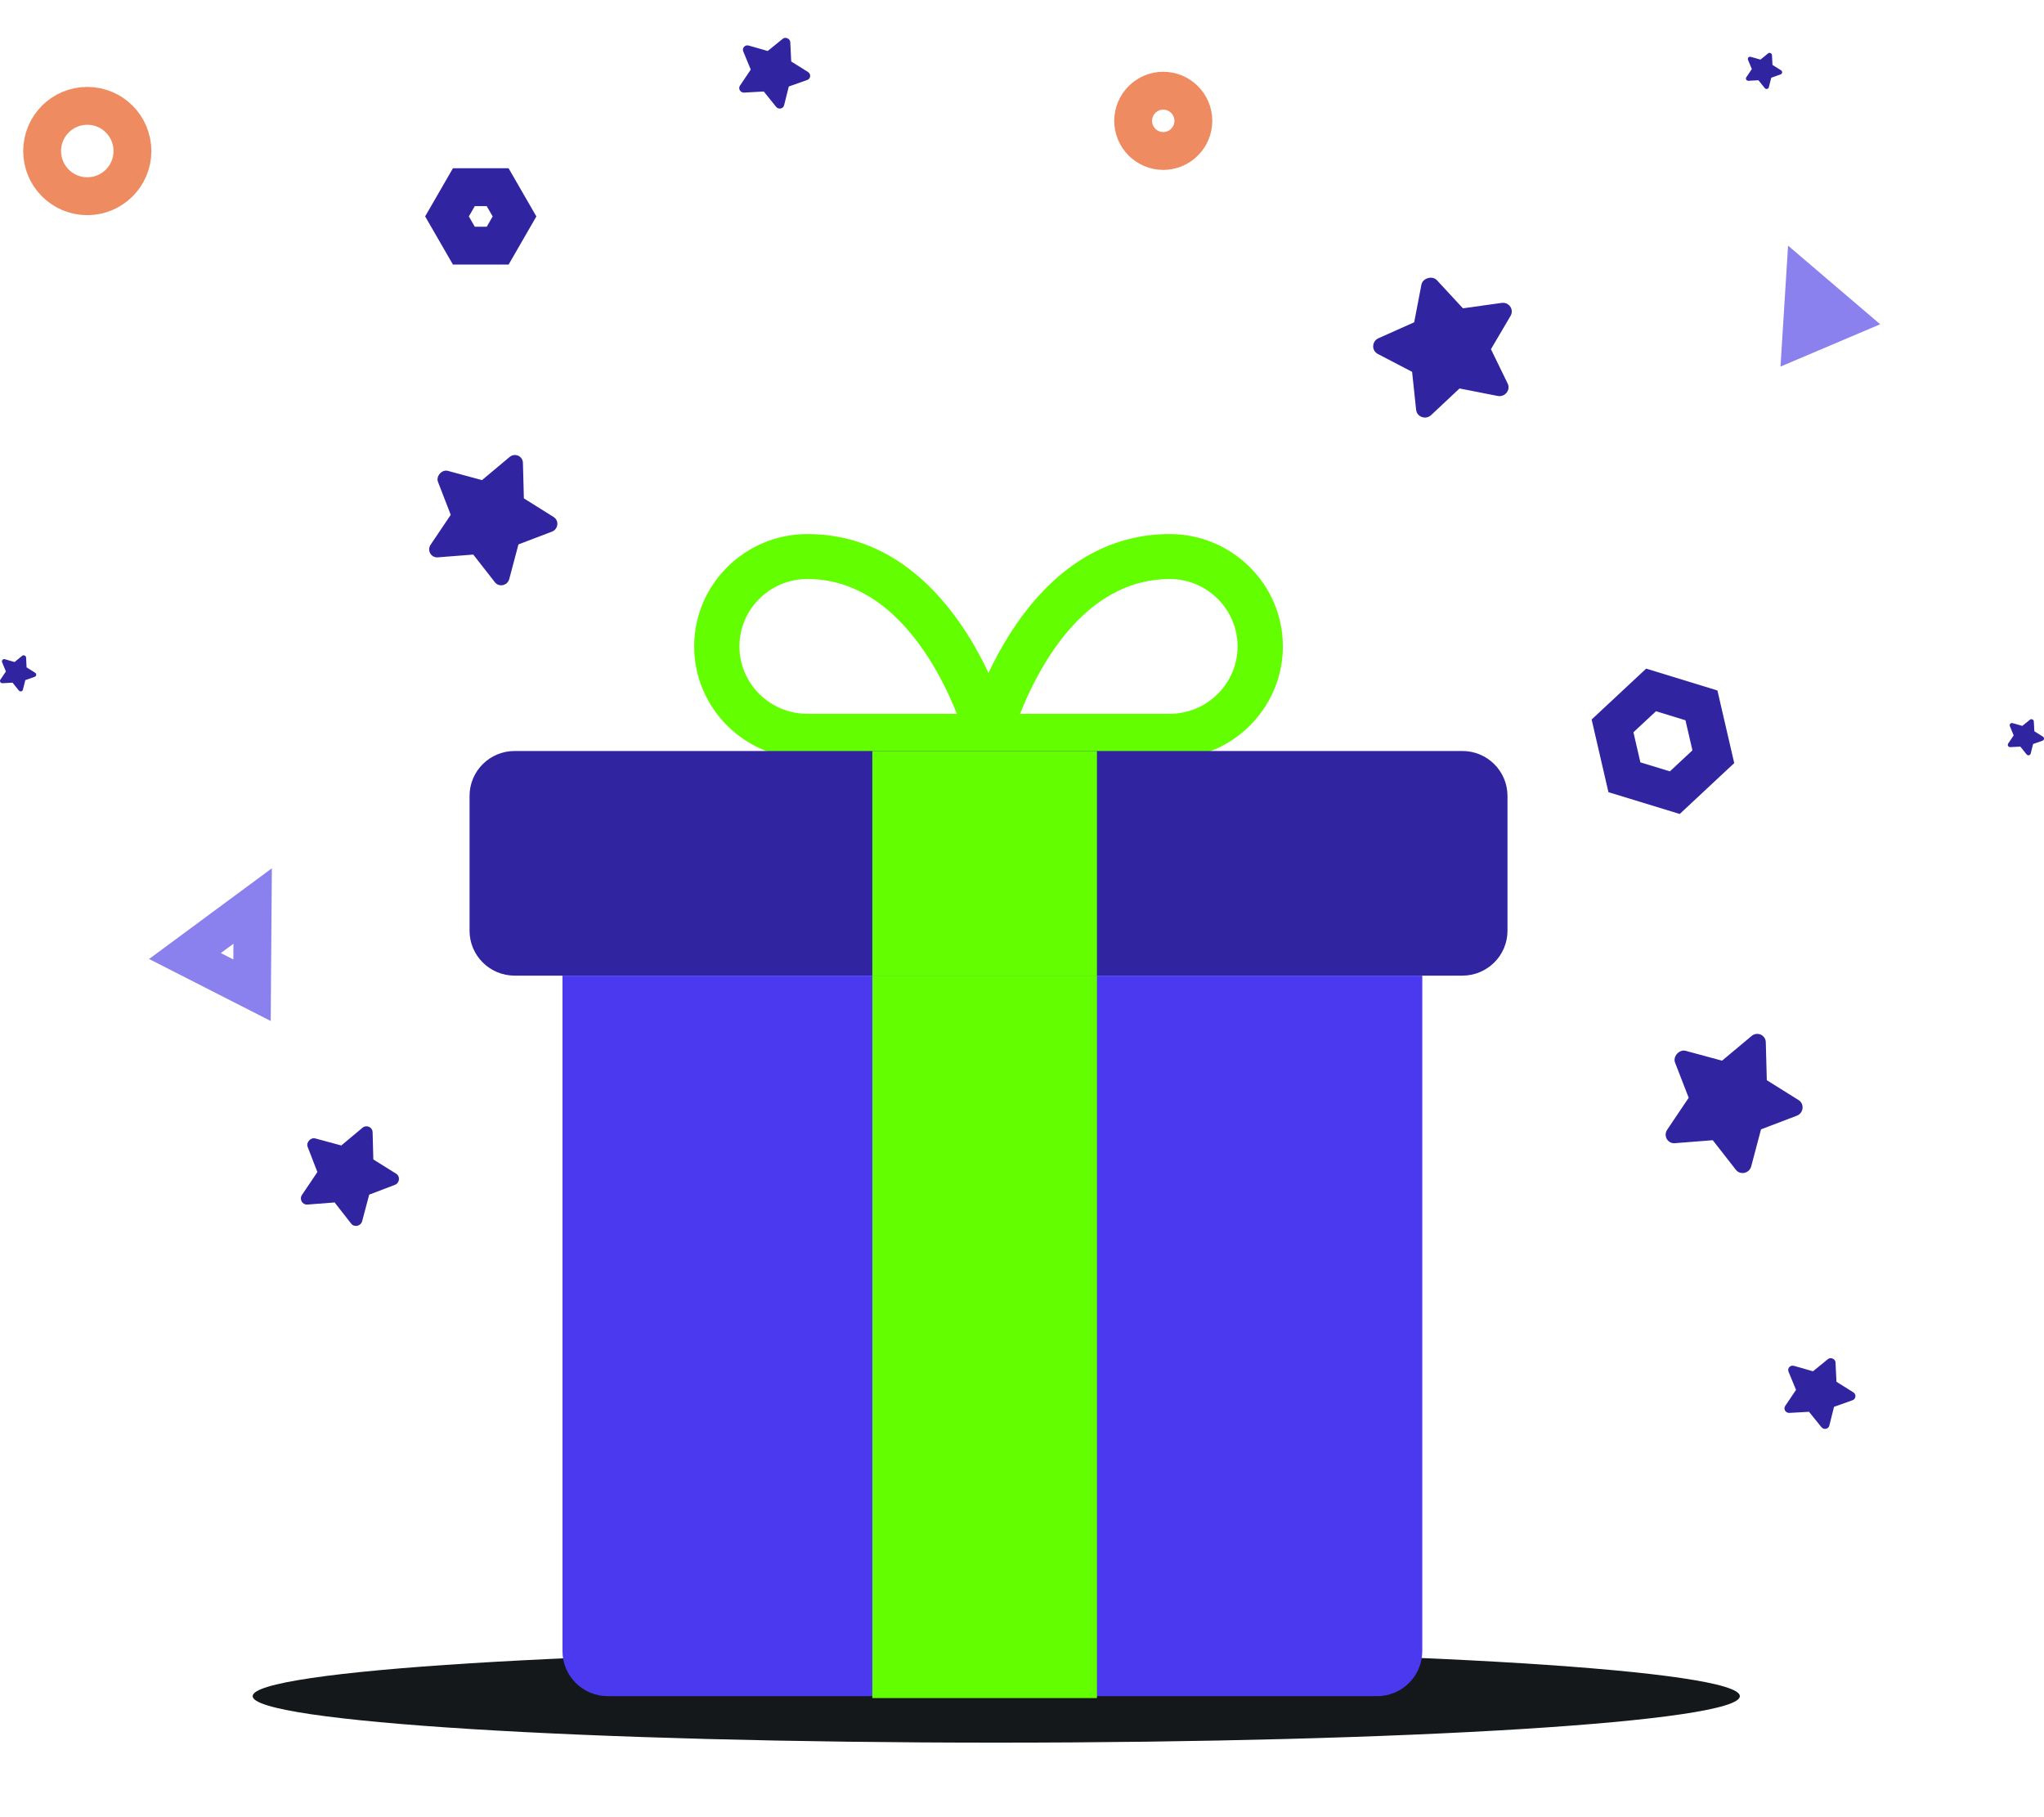 <svg width="54" height="48" viewBox="0 0 54 48" fill="none" xmlns="http://www.w3.org/2000/svg">
<g clip-path="url(#clip0_601_2844)">
<path d="M39.672 8.001L38.649 8.144L37.961 7.401C37.84 7.272 37.585 7.345 37.552 7.519L37.361 8.513L36.418 8.934C36.24 9.014 36.228 9.26 36.401 9.35L37.306 9.822L37.412 10.824C37.432 11.014 37.667 11.097 37.809 10.964L38.559 10.261L39.568 10.459C39.758 10.496 39.915 10.304 39.831 10.131L39.389 9.224L39.907 8.344C40.005 8.176 39.866 7.974 39.672 8.001Z" fill="#3124A1"/>
<path d="M26.767 39.796L25.822 39.628L25.426 38.775C25.357 38.625 25.111 38.617 25.031 38.761L24.577 39.585L23.623 39.686C23.442 39.706 23.361 39.919 23.488 40.048L24.152 40.725L23.958 41.642C23.921 41.816 24.105 41.956 24.27 41.879L25.134 41.474L25.968 41.939C26.126 42.026 26.32 41.901 26.296 41.724L26.166 40.796L26.876 40.167C27.011 40.047 26.945 39.828 26.767 39.796Z" fill="#3124A1"/>
<path d="M9.575 29.79L9.017 30.257L8.328 30.071C8.207 30.038 8.082 30.177 8.127 30.293L8.385 30.959L7.978 31.563C7.901 31.677 7.986 31.828 8.123 31.818L8.84 31.762L9.278 32.322C9.361 32.428 9.533 32.389 9.568 32.256L9.754 31.556L10.431 31.298C10.558 31.249 10.581 31.075 10.466 31.003L9.863 30.626L9.844 29.907C9.84 29.77 9.681 29.701 9.575 29.79Z" fill="#3124A1"/>
<path d="M13.463 12.071L12.734 12.682L11.833 12.438C11.676 12.395 11.512 12.577 11.571 12.729L11.908 13.599L11.376 14.389C11.276 14.538 11.387 14.735 11.565 14.722L12.503 14.649L13.075 15.38C13.184 15.519 13.408 15.469 13.454 15.295L13.697 14.38L14.582 14.043C14.749 13.979 14.777 13.751 14.627 13.657L13.84 13.164L13.815 12.224C13.809 12.045 13.602 11.955 13.463 12.071Z" fill="#3124A1"/>
<path d="M46.275 27.365L45.495 28.017L44.533 27.757C44.365 27.712 44.19 27.905 44.253 28.068L44.613 28.997L44.045 29.841C43.938 30.001 44.056 30.211 44.247 30.197L45.249 30.118L45.86 30.9C45.976 31.048 46.215 30.995 46.265 30.809L46.524 29.831L47.47 29.471C47.648 29.403 47.678 29.16 47.518 29.059L46.677 28.533L46.65 27.529C46.644 27.337 46.422 27.241 46.275 27.365Z" fill="#3124A1"/>
<path d="M21.347 1.902L20.903 1.624L20.878 1.111C20.873 1.021 20.75 0.966 20.681 1.023L20.282 1.347L19.779 1.203C19.683 1.176 19.599 1.268 19.636 1.359L19.834 1.838L19.549 2.262C19.494 2.342 19.559 2.451 19.658 2.446L20.178 2.417L20.505 2.823C20.567 2.899 20.691 2.876 20.715 2.781L20.839 2.285L21.327 2.112C21.42 2.079 21.431 1.955 21.347 1.902Z" fill="#3124A1"/>
<path d="M48.962 36.777L48.517 36.499L48.492 35.986C48.487 35.896 48.365 35.842 48.295 35.898L47.897 36.222L47.393 36.078C47.297 36.051 47.213 36.143 47.251 36.234L47.449 36.713L47.163 37.137C47.109 37.217 47.173 37.326 47.272 37.321L47.792 37.292L48.12 37.698C48.181 37.775 48.305 37.751 48.329 37.656L48.453 37.16L48.941 36.987C49.034 36.954 49.046 36.83 48.962 36.777Z" fill="#3124A1"/>
<path d="M47.053 1.857L46.827 1.715L46.813 1.453C46.811 1.407 46.749 1.38 46.713 1.408L46.51 1.574L46.252 1.501C46.204 1.487 46.161 1.533 46.18 1.58L46.281 1.824L46.135 2.041C46.107 2.082 46.14 2.137 46.191 2.134L46.456 2.12L46.623 2.327C46.655 2.366 46.718 2.354 46.73 2.306L46.794 2.053L47.043 1.964C47.09 1.947 47.096 1.884 47.053 1.857Z" fill="#3124A1"/>
<path d="M0.928 17.77L0.702 17.628L0.689 17.366C0.686 17.32 0.624 17.292 0.588 17.321L0.385 17.487L0.128 17.413C0.079 17.399 0.036 17.446 0.055 17.492L0.156 17.737L0.01 17.953C-0.018 17.994 0.015 18.05 0.066 18.047L0.331 18.032L0.498 18.24C0.53 18.279 0.593 18.267 0.605 18.218L0.669 17.965L0.918 17.877C0.965 17.86 0.971 17.796 0.928 17.77Z" fill="#3124A1"/>
<path d="M53.971 19.458L53.745 19.316L53.731 19.054C53.729 19.008 53.666 18.98 53.631 19.009L53.427 19.174L53.17 19.101C53.122 19.087 53.078 19.134 53.098 19.181L53.199 19.425L53.053 19.641C53.025 19.682 53.058 19.738 53.109 19.735L53.374 19.721L53.541 19.928C53.573 19.967 53.636 19.955 53.648 19.906L53.712 19.653L53.961 19.565C54.008 19.548 54.014 19.484 53.971 19.458Z" fill="#3124A1"/>
<path d="M2.306 2.796C2.965 2.796 3.499 3.33 3.499 3.99C3.499 4.649 2.965 5.183 2.306 5.183C1.647 5.183 1.113 4.649 1.113 3.99C1.113 3.33 1.647 2.796 2.306 2.796Z" stroke="#EE8B60"/>
<path d="M30.732 2.396C31.171 2.396 31.527 2.753 31.527 3.192C31.527 3.631 31.171 3.988 30.732 3.988C30.293 3.988 29.937 3.631 29.937 3.192C29.937 2.753 30.293 2.396 30.732 2.396Z" stroke="#EE8B60"/>
<path d="M6.675 23.932L6.658 26.156L4.886 25.253L6.675 23.932Z" stroke="#8B81EE"/>
<path d="M47.675 7.518L48.733 8.421L47.588 8.907L47.675 7.518Z" stroke="#8B81EE"/>
<path d="M43.619 18.224L44.95 18.632L45.264 19.988L44.246 20.938L42.915 20.531L42.601 19.174L43.619 18.224Z" stroke="#3124A1"/>
<path d="M12.255 4.944L13.147 4.944L13.593 5.717L13.148 6.489L12.255 6.489L11.809 5.716L12.255 4.944Z" stroke="#3124A1"/>
<path d="M26.32 43.575C37.17 43.575 45.965 44.125 45.965 44.803C45.965 45.481 37.17 46.031 26.32 46.031C15.47 46.031 6.675 45.481 6.675 44.803C6.675 44.125 15.47 43.575 26.32 43.575Z" fill="#14181B"/>
<path d="M30.901 14.107C30.51 14.107 30.145 14.156 29.804 14.244C29.914 14.627 30.036 15.006 30.158 15.384C30.392 15.327 30.639 15.294 30.901 15.294C31.89 15.294 32.695 16.093 32.695 17.074C32.695 18.056 31.89 18.855 30.901 18.855H26.949C27.378 17.767 28.379 15.822 30.158 15.384C30.036 15.006 29.914 14.627 29.804 14.244C27.883 14.738 26.73 16.472 26.115 17.775C25.692 16.877 25.012 15.775 24.003 15.015C23.743 15.317 23.49 15.627 23.253 15.953C24.307 16.736 24.955 18.037 25.28 18.855H21.33C20.341 18.855 19.535 18.056 19.535 17.074C19.535 16.093 20.341 15.294 21.33 15.294C22.083 15.294 22.72 15.558 23.253 15.953C23.49 15.627 23.743 15.317 24.003 15.015C23.287 14.475 22.405 14.107 21.33 14.107C19.681 14.107 18.339 15.438 18.339 17.074C18.339 18.71 19.681 20.042 21.33 20.042H26.115H30.901C32.55 20.042 33.892 18.71 33.892 17.074C33.892 15.438 32.55 14.107 30.901 14.107Z" fill="#63FF00"/>
<path d="M38.634 19.837H13.597C12.938 19.837 12.405 20.368 12.405 21.024V24.585C12.405 25.24 12.938 25.771 13.597 25.771H38.634C39.292 25.771 39.826 25.24 39.826 24.585V21.024C39.826 20.368 39.292 19.837 38.634 19.837Z" fill="#3124A1"/>
<path d="M37.575 25.771H14.86V43.613C14.86 44.27 15.395 44.803 16.056 44.803H36.38C37.04 44.803 37.575 44.27 37.575 43.613V25.771Z" fill="#4B39EF"/>
<path d="M23.046 19.837H28.98V25.771H23.046V19.837Z" fill="#63FF00"/>
<path d="M23.046 25.771H28.98V44.854H23.046V25.771Z" fill="#63FF00"/>
</g>
<defs>
<clipPath id="clip0_601_2844">
<rect width="54" height="48" fill="white"/>
</clipPath>
</defs>
</svg>
